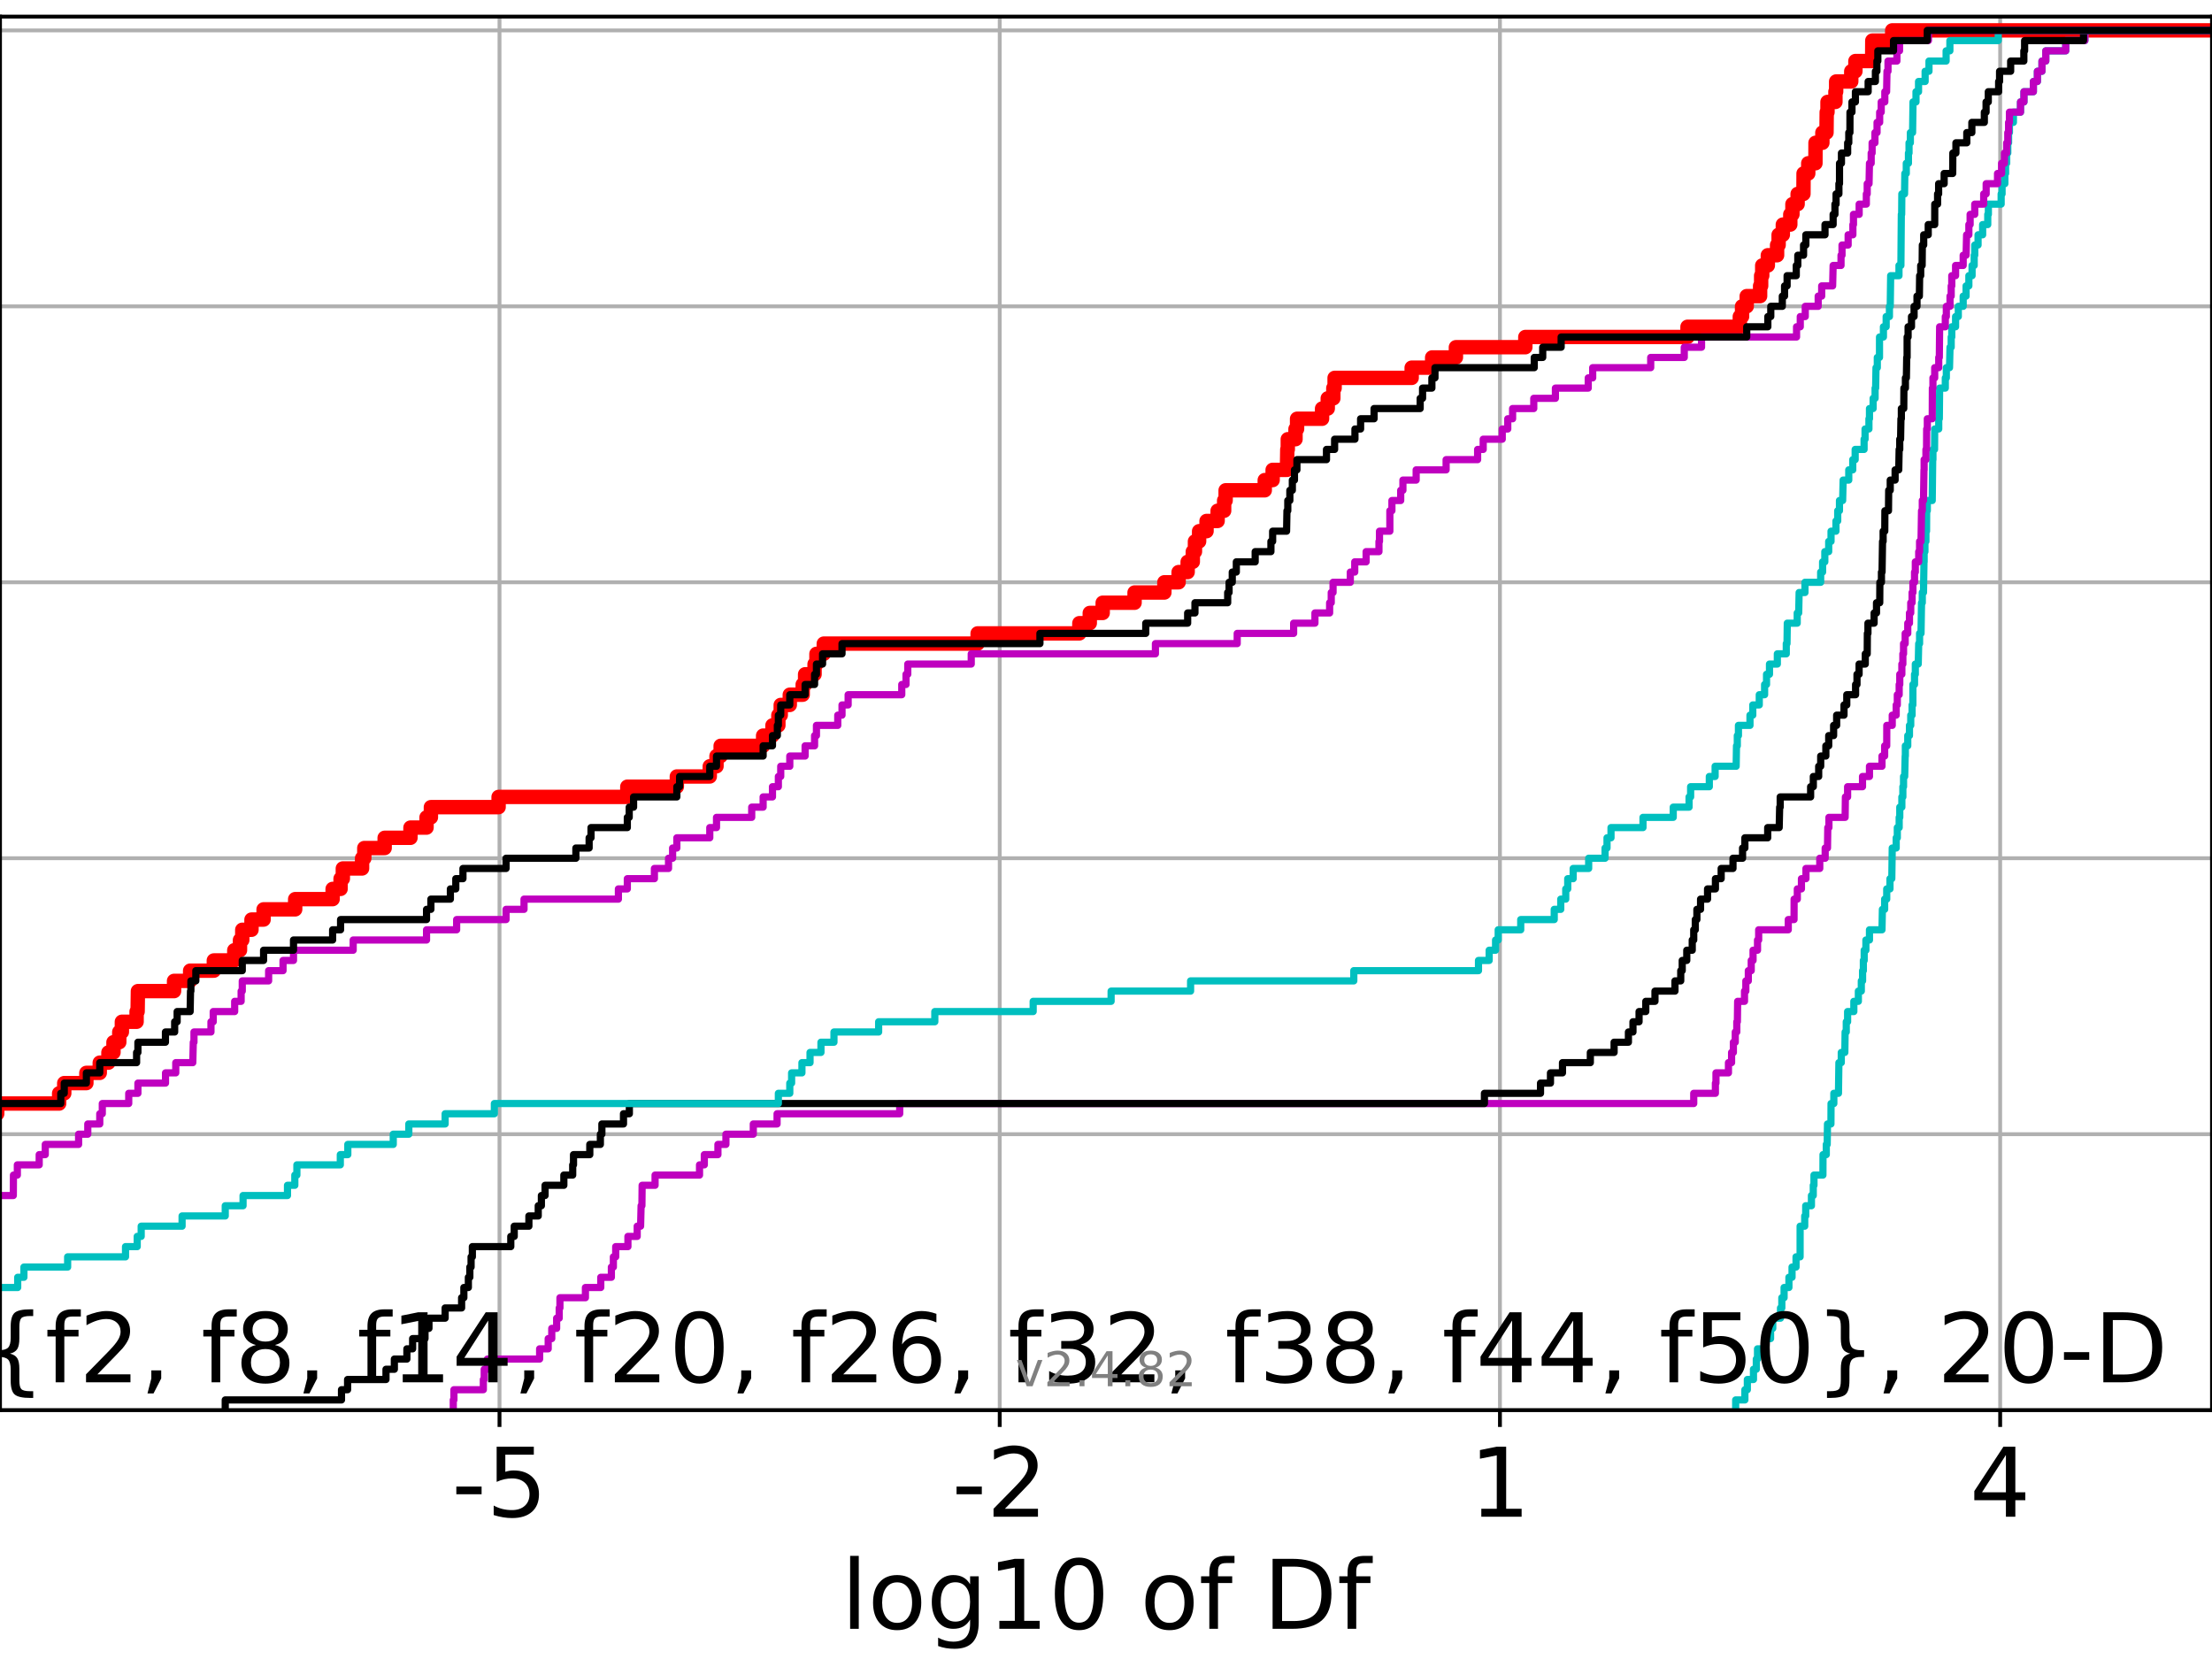 <?xml version="1.0" encoding="utf-8" standalone="no"?>
<!DOCTYPE svg PUBLIC "-//W3C//DTD SVG 1.1//EN"
  "http://www.w3.org/Graphics/SVG/1.1/DTD/svg11.dtd">
<!-- Created with matplotlib (https://matplotlib.org/) -->
<svg height="345.6pt" version="1.1" viewBox="0 0 460.8 345.6" width="460.8pt" xmlns="http://www.w3.org/2000/svg" xmlns:xlink="http://www.w3.org/1999/xlink">
 <defs>
  <style type="text/css">*{stroke-linecap:butt;stroke-linejoin:round;}</style>
 </defs>
 <g id="figure_1">
  <g id="patch_1">
   <path d="M 0 345.6 
L 460.8 345.6 
L 460.8 0 
L 0 0 
z
" style="fill:#ffffff;"/>
  </g>
  <g id="axes_1">
   <g id="patch_2">
    <path d="M 0 293.76 
L 460.8 293.76 
L 460.8 3.456 
L 0 3.456 
z
" style="fill:#ffffff;"/>
   </g>
   <g id="matplotlib.axis_1">
    <g id="xtick_1">
     <g id="line2d_1">
      <path clip-path="url(#pa3c53f4801)" d="M 104.055 293.76 
L 104.055 3.456 
" style="fill:none;stroke:#b0b0b0;stroke-linecap:square;stroke-width:0.8;"/>
     </g>
     <g id="line2d_2">
      <defs>
       <path d="M 0 0 
L 0 3.5 
" id="m47a8c68a08" style="stroke:#000000;stroke-width:0.8;"/>
      </defs>
      <g>
       <use style="stroke:#000000;stroke-width:0.8;" x="104.055" xlink:href="#m47a8c68a08" y="293.76"/>
      </g>
     </g>
     <g id="text_1">
      <!-- -5 -->
      <g transform="translate(94.085 315.957)scale(0.2 -0.2)">
       <defs>
        <path d="M 4.891 31.391 
L 31.203 31.391 
L 31.203 23.391 
L 4.891 23.391 
z
" id="DejaVuSans-45"/>
        <path d="M 10.797 72.906 
L 49.516 72.906 
L 49.516 64.594 
L 19.828 64.594 
L 19.828 46.734 
Q 21.969 47.469 24.109 47.828 
Q 26.266 48.188 28.422 48.188 
Q 40.625 48.188 47.75 41.5 
Q 54.891 34.812 54.891 23.391 
Q 54.891 11.625 47.562 5.094 
Q 40.234 -1.422 26.906 -1.422 
Q 22.312 -1.422 17.547 -0.641 
Q 12.797 0.141 7.719 1.703 
L 7.719 11.625 
Q 12.109 9.234 16.797 8.062 
Q 21.484 6.891 26.703 6.891 
Q 35.156 6.891 40.078 11.328 
Q 45.016 15.766 45.016 23.391 
Q 45.016 31 40.078 35.438 
Q 35.156 39.891 26.703 39.891 
Q 22.75 39.891 18.812 39.016 
Q 14.891 38.141 10.797 36.281 
z
" id="DejaVuSans-53"/>
       </defs>
       <use xlink:href="#DejaVuSans-45"/>
       <use x="36.084" xlink:href="#DejaVuSans-53"/>
      </g>
     </g>
    </g>
    <g id="xtick_2">
     <g id="line2d_3">
      <path clip-path="url(#pa3c53f4801)" d="M 208.261 293.76 
L 208.261 3.456 
" style="fill:none;stroke:#b0b0b0;stroke-linecap:square;stroke-width:0.8;"/>
     </g>
     <g id="line2d_4">
      <g>
       <use style="stroke:#000000;stroke-width:0.8;" x="208.261" xlink:href="#m47a8c68a08" y="293.76"/>
      </g>
     </g>
     <g id="text_2">
      <!-- -2 -->
      <g transform="translate(198.29 315.957)scale(0.2 -0.2)">
       <defs>
        <path d="M 19.188 8.297 
L 53.609 8.297 
L 53.609 0 
L 7.328 0 
L 7.328 8.297 
Q 12.938 14.109 22.625 23.891 
Q 32.328 33.688 34.812 36.531 
Q 39.547 41.844 41.422 45.531 
Q 43.312 49.219 43.312 52.781 
Q 43.312 58.594 39.234 62.25 
Q 35.156 65.922 28.609 65.922 
Q 23.969 65.922 18.812 64.312 
Q 13.672 62.703 7.812 59.422 
L 7.812 69.391 
Q 13.766 71.781 18.938 73 
Q 24.125 74.219 28.422 74.219 
Q 39.75 74.219 46.484 68.547 
Q 53.219 62.891 53.219 53.422 
Q 53.219 48.922 51.531 44.891 
Q 49.859 40.875 45.406 35.406 
Q 44.188 33.984 37.641 27.219 
Q 31.109 20.453 19.188 8.297 
z
" id="DejaVuSans-50"/>
       </defs>
       <use xlink:href="#DejaVuSans-45"/>
       <use x="36.084" xlink:href="#DejaVuSans-50"/>
      </g>
     </g>
    </g>
    <g id="xtick_3">
     <g id="line2d_5">
      <path clip-path="url(#pa3c53f4801)" d="M 312.466 293.76 
L 312.466 3.456 
" style="fill:none;stroke:#b0b0b0;stroke-linecap:square;stroke-width:0.8;"/>
     </g>
     <g id="line2d_6">
      <g>
       <use style="stroke:#000000;stroke-width:0.8;" x="312.466" xlink:href="#m47a8c68a08" y="293.76"/>
      </g>
     </g>
     <g id="text_3">
      <!-- 1 -->
      <g transform="translate(306.103 315.957)scale(0.2 -0.2)">
       <defs>
        <path d="M 12.406 8.297 
L 28.516 8.297 
L 28.516 63.922 
L 10.984 60.406 
L 10.984 69.391 
L 28.422 72.906 
L 38.281 72.906 
L 38.281 8.297 
L 54.391 8.297 
L 54.391 0 
L 12.406 0 
z
" id="DejaVuSans-49"/>
       </defs>
       <use xlink:href="#DejaVuSans-49"/>
      </g>
     </g>
    </g>
    <g id="xtick_4">
     <g id="line2d_7">
      <path clip-path="url(#pa3c53f4801)" d="M 416.671 293.76 
L 416.671 3.456 
" style="fill:none;stroke:#b0b0b0;stroke-linecap:square;stroke-width:0.8;"/>
     </g>
     <g id="line2d_8">
      <g>
       <use style="stroke:#000000;stroke-width:0.8;" x="416.671" xlink:href="#m47a8c68a08" y="293.76"/>
      </g>
     </g>
     <g id="text_4">
      <!-- 4 -->
      <g transform="translate(410.309 315.957)scale(0.2 -0.2)">
       <defs>
        <path d="M 37.797 64.312 
L 12.891 25.391 
L 37.797 25.391 
z
M 35.203 72.906 
L 47.609 72.906 
L 47.609 25.391 
L 58.016 25.391 
L 58.016 17.188 
L 47.609 17.188 
L 47.609 0 
L 37.797 0 
L 37.797 17.188 
L 4.891 17.188 
L 4.891 26.703 
z
" id="DejaVuSans-52"/>
       </defs>
       <use xlink:href="#DejaVuSans-52"/>
      </g>
     </g>
    </g>
    <g id="text_5">
     <!-- log10 of Df -->
     <g transform="translate(175.214 339.313)scale(0.2 -0.2)">
      <defs>
       <path d="M 9.422 75.984 
L 18.406 75.984 
L 18.406 0 
L 9.422 0 
z
" id="DejaVuSans-108"/>
       <path d="M 30.609 48.391 
Q 23.391 48.391 19.188 42.75 
Q 14.984 37.109 14.984 27.297 
Q 14.984 17.484 19.156 11.844 
Q 23.344 6.203 30.609 6.203 
Q 37.797 6.203 41.984 11.859 
Q 46.188 17.531 46.188 27.297 
Q 46.188 37.016 41.984 42.703 
Q 37.797 48.391 30.609 48.391 
z
M 30.609 56 
Q 42.328 56 49.016 48.375 
Q 55.719 40.766 55.719 27.297 
Q 55.719 13.875 49.016 6.219 
Q 42.328 -1.422 30.609 -1.422 
Q 18.844 -1.422 12.172 6.219 
Q 5.516 13.875 5.516 27.297 
Q 5.516 40.766 12.172 48.375 
Q 18.844 56 30.609 56 
z
" id="DejaVuSans-111"/>
       <path d="M 45.406 27.984 
Q 45.406 37.75 41.375 43.109 
Q 37.359 48.484 30.078 48.484 
Q 22.859 48.484 18.828 43.109 
Q 14.797 37.75 14.797 27.984 
Q 14.797 18.266 18.828 12.891 
Q 22.859 7.516 30.078 7.516 
Q 37.359 7.516 41.375 12.891 
Q 45.406 18.266 45.406 27.984 
z
M 54.391 6.781 
Q 54.391 -7.172 48.188 -13.984 
Q 42 -20.797 29.203 -20.797 
Q 24.469 -20.797 20.266 -20.094 
Q 16.062 -19.391 12.109 -17.922 
L 12.109 -9.188 
Q 16.062 -11.328 19.922 -12.344 
Q 23.781 -13.375 27.781 -13.375 
Q 36.625 -13.375 41.016 -8.766 
Q 45.406 -4.156 45.406 5.172 
L 45.406 9.625 
Q 42.625 4.781 38.281 2.391 
Q 33.938 0 27.875 0 
Q 17.828 0 11.672 7.656 
Q 5.516 15.328 5.516 27.984 
Q 5.516 40.672 11.672 48.328 
Q 17.828 56 27.875 56 
Q 33.938 56 38.281 53.609 
Q 42.625 51.219 45.406 46.391 
L 45.406 54.688 
L 54.391 54.688 
z
" id="DejaVuSans-103"/>
       <path d="M 31.781 66.406 
Q 24.172 66.406 20.328 58.906 
Q 16.5 51.422 16.5 36.375 
Q 16.5 21.391 20.328 13.891 
Q 24.172 6.391 31.781 6.391 
Q 39.453 6.391 43.281 13.891 
Q 47.125 21.391 47.125 36.375 
Q 47.125 51.422 43.281 58.906 
Q 39.453 66.406 31.781 66.406 
z
M 31.781 74.219 
Q 44.047 74.219 50.516 64.516 
Q 56.984 54.828 56.984 36.375 
Q 56.984 17.969 50.516 8.266 
Q 44.047 -1.422 31.781 -1.422 
Q 19.531 -1.422 13.062 8.266 
Q 6.594 17.969 6.594 36.375 
Q 6.594 54.828 13.062 64.516 
Q 19.531 74.219 31.781 74.219 
z
" id="DejaVuSans-48"/>
       <path id="DejaVuSans-32"/>
       <path d="M 37.109 75.984 
L 37.109 68.5 
L 28.516 68.5 
Q 23.688 68.5 21.797 66.547 
Q 19.922 64.594 19.922 59.516 
L 19.922 54.688 
L 34.719 54.688 
L 34.719 47.703 
L 19.922 47.703 
L 19.922 0 
L 10.891 0 
L 10.891 47.703 
L 2.297 47.703 
L 2.297 54.688 
L 10.891 54.688 
L 10.891 58.5 
Q 10.891 67.625 15.141 71.797 
Q 19.391 75.984 28.609 75.984 
z
" id="DejaVuSans-102"/>
       <path d="M 19.672 64.797 
L 19.672 8.109 
L 31.594 8.109 
Q 46.688 8.109 53.688 14.938 
Q 60.688 21.781 60.688 36.531 
Q 60.688 51.172 53.688 57.984 
Q 46.688 64.797 31.594 64.797 
z
M 9.812 72.906 
L 30.078 72.906 
Q 51.266 72.906 61.172 64.094 
Q 71.094 55.281 71.094 36.531 
Q 71.094 17.672 61.125 8.828 
Q 51.172 0 30.078 0 
L 9.812 0 
z
" id="DejaVuSans-68"/>
      </defs>
      <use xlink:href="#DejaVuSans-108"/>
      <use x="27.783" xlink:href="#DejaVuSans-111"/>
      <use x="88.965" xlink:href="#DejaVuSans-103"/>
      <use x="152.441" xlink:href="#DejaVuSans-49"/>
      <use x="216.064" xlink:href="#DejaVuSans-48"/>
      <use x="279.688" xlink:href="#DejaVuSans-32"/>
      <use x="311.475" xlink:href="#DejaVuSans-111"/>
      <use x="372.656" xlink:href="#DejaVuSans-102"/>
      <use x="407.861" xlink:href="#DejaVuSans-32"/>
      <use x="439.648" xlink:href="#DejaVuSans-68"/>
      <use x="516.65" xlink:href="#DejaVuSans-102"/>
     </g>
    </g>
   </g>
   <g id="matplotlib.axis_2">
    <g id="ytick_1">
     <g id="line2d_9">
      <path clip-path="url(#pa3c53f4801)" d="M 0 293.76 
L 460.8 293.76 
" style="fill:none;stroke:#b0b0b0;stroke-linecap:square;stroke-width:0.8;"/>
     </g>
     <g id="line2d_10">
      <defs>
       <path d="M 0 0 
L -3.5 0 
" id="m9873ef6ccb" style="stroke:#000000;stroke-width:0.8;"/>
      </defs>
      <g>
       <use style="stroke:#000000;stroke-width:0.8;" x="0" xlink:href="#m9873ef6ccb" y="293.76"/>
      </g>
     </g>
    </g>
    <g id="ytick_2">
     <g id="line2d_11">
      <path clip-path="url(#pa3c53f4801)" d="M 0 236.274 
L 460.8 236.274 
" style="fill:none;stroke:#b0b0b0;stroke-linecap:square;stroke-width:0.8;"/>
     </g>
     <g id="line2d_12">
      <g>
       <use style="stroke:#000000;stroke-width:0.8;" x="0" xlink:href="#m9873ef6ccb" y="236.274"/>
      </g>
     </g>
    </g>
    <g id="ytick_3">
     <g id="line2d_13">
      <path clip-path="url(#pa3c53f4801)" d="M 0 178.788 
L 460.8 178.788 
" style="fill:none;stroke:#b0b0b0;stroke-linecap:square;stroke-width:0.8;"/>
     </g>
     <g id="line2d_14">
      <g>
       <use style="stroke:#000000;stroke-width:0.8;" x="0" xlink:href="#m9873ef6ccb" y="178.788"/>
      </g>
     </g>
    </g>
    <g id="ytick_4">
     <g id="line2d_15">
      <path clip-path="url(#pa3c53f4801)" d="M 0 121.302 
L 460.8 121.302 
" style="fill:none;stroke:#b0b0b0;stroke-linecap:square;stroke-width:0.8;"/>
     </g>
     <g id="line2d_16">
      <g>
       <use style="stroke:#000000;stroke-width:0.8;" x="0" xlink:href="#m9873ef6ccb" y="121.302"/>
      </g>
     </g>
    </g>
    <g id="ytick_5">
     <g id="line2d_17">
      <path clip-path="url(#pa3c53f4801)" d="M 0 63.816 
L 460.8 63.816 
" style="fill:none;stroke:#b0b0b0;stroke-linecap:square;stroke-width:0.8;"/>
     </g>
     <g id="line2d_18">
      <g>
       <use style="stroke:#000000;stroke-width:0.8;" x="0" xlink:href="#m9873ef6ccb" y="63.816"/>
      </g>
     </g>
    </g>
    <g id="ytick_6">
     <g id="line2d_19">
      <path clip-path="url(#pa3c53f4801)" d="M 0 6.33 
L 460.8 6.33 
" style="fill:none;stroke:#b0b0b0;stroke-linecap:square;stroke-width:0.8;"/>
     </g>
     <g id="line2d_20">
      <g>
       <use style="stroke:#000000;stroke-width:0.8;" x="0" xlink:href="#m9873ef6ccb" y="6.33"/>
      </g>
     </g>
    </g>
   </g>
   <g id="line2d_21">
    <path clip-path="url(#pa3c53f4801)" d="M -1 232.016 
L -0.582 232.016 
L -0.582 229.887 
L 12.32 229.887 
L 12.32 227.758 
L 13.383 227.758 
L 13.383 225.629 
L 17.994 225.629 
L 17.994 223.499 
L 20.782 223.499 
L 20.782 221.37 
L 22.588 221.37 
L 22.588 219.241 
L 23.64 219.241 
L 23.64 217.112 
L 24.846 217.112 
L 24.846 214.983 
L 25.389 214.983 
L 25.389 212.854 
L 28.456 212.854 
L 28.456 210.725 
L 28.668 210.725 
L 28.73 206.467 
L 36.259 206.467 
L 36.259 204.337 
L 39.61 204.337 
L 39.61 202.208 
L 44.546 202.208 
L 44.546 200.079 
L 48.808 200.079 
L 48.808 197.95 
L 49.995 197.95 
L 49.995 195.821 
L 50.469 195.821 
L 50.469 193.692 
L 52.391 193.692 
L 52.391 191.563 
L 54.911 191.563 
L 54.911 189.434 
L 61.492 189.434 
L 61.492 187.305 
L 69.293 187.305 
L 69.293 185.175 
L 70.948 185.175 
L 70.948 183.046 
L 71.418 183.046 
L 71.418 180.917 
L 75.427 180.917 
L 75.427 178.788 
L 75.892 178.788 
L 75.892 176.659 
L 80.13 176.659 
L 80.13 174.53 
L 85.509 174.53 
L 85.509 172.401 
L 88.855 172.401 
L 88.855 170.272 
L 89.764 170.272 
L 89.764 168.143 
L 103.869 168.143 
L 103.869 166.013 
L 130.683 166.013 
L 130.683 163.884 
L 140.998 163.884 
L 140.998 161.755 
L 147.859 161.755 
L 147.859 159.626 
L 149.26 159.626 
L 149.26 157.497 
L 150.125 157.497 
L 150.125 155.368 
L 158.974 155.368 
L 158.974 153.239 
L 160.919 153.239 
L 160.919 151.11 
L 162.148 151.11 
L 162.148 148.981 
L 162.641 148.981 
L 162.641 146.851 
L 164.528 146.851 
L 164.528 144.722 
L 167.217 144.722 
L 167.217 142.593 
L 167.72 142.593 
L 167.72 140.464 
L 169.691 140.464 
L 169.691 138.335 
L 170.083 138.335 
L 170.083 136.206 
L 171.607 136.206 
L 171.607 134.077 
L 203.656 134.077 
L 203.656 131.948 
L 224.852 131.948 
L 224.852 129.819 
L 227.02 129.819 
L 227.02 127.69 
L 229.712 127.69 
L 229.712 125.56 
L 236.351 125.56 
L 236.351 123.431 
L 242.559 123.431 
L 242.559 121.302 
L 245.527 121.302 
L 245.527 119.173 
L 247.41 119.173 
L 247.41 117.044 
L 248.482 117.044 
L 248.482 114.915 
L 248.931 114.915 
L 248.931 112.786 
L 249.797 112.786 
L 249.797 110.657 
L 251.344 110.657 
L 251.344 108.528 
L 253.653 108.528 
L 253.653 106.398 
L 255.011 106.398 
L 255.011 104.269 
L 255.321 104.269 
L 255.321 102.14 
L 263.472 102.14 
L 263.472 100.011 
L 265.114 100.011 
L 265.114 97.882 
L 268.096 97.882 
L 268.167 93.624 
L 268.27 93.624 
L 268.27 91.495 
L 269.878 91.495 
L 269.878 89.366 
L 270.204 89.366 
L 270.204 87.236 
L 275.412 87.236 
L 275.412 85.107 
L 276.596 85.107 
L 276.596 82.978 
L 277.757 82.978 
L 277.757 80.849 
L 278.024 80.849 
L 278.024 78.72 
L 294.077 78.72 
L 294.077 76.591 
L 298.347 76.591 
L 298.347 74.462 
L 303.291 74.462 
L 303.291 72.333 
L 317.754 72.333 
L 317.754 70.204 
L 351.541 70.204 
L 351.541 68.074 
L 362.434 68.074 
L 362.434 65.945 
L 362.904 65.945 
L 362.904 63.816 
L 363.874 63.816 
L 363.874 61.687 
L 366.663 61.687 
L 366.663 59.558 
L 366.878 59.558 
L 366.878 57.429 
L 367.105 57.429 
L 367.105 55.3 
L 368.273 55.3 
L 368.273 53.171 
L 370.2 53.171 
L 370.2 51.042 
L 370.52 51.042 
L 370.52 48.912 
L 371.396 48.912 
L 371.396 46.783 
L 372.95 46.783 
L 372.95 44.654 
L 373.397 44.654 
L 373.397 42.525 
L 374.478 42.525 
L 374.478 40.396 
L 375.691 40.396 
L 375.715 36.138 
L 376.69 36.138 
L 376.69 34.009 
L 378.189 34.009 
L 378.205 29.75 
L 379.635 29.75 
L 379.635 27.621 
L 380.494 27.621 
L 380.538 23.363 
L 380.702 23.363 
L 380.702 21.234 
L 382.354 21.234 
L 382.354 19.105 
L 382.503 19.105 
L 382.503 16.976 
L 385.649 16.976 
L 385.649 14.847 
L 386.517 14.847 
L 386.517 12.718 
L 390.005 12.718 
L 390.034 8.459 
L 394.18 8.459 
L 394.18 6.33 
L 394.18 6.33 
L 460.8 6.33 
L 460.8 6.33 
" style="fill:none;stroke:#ff0000;stroke-linecap:square;stroke-width:3;"/>
   </g>
   <g id="line2d_22">
    <path clip-path="url(#pa3c53f4801)" d="M 361.573 293.76 
L 361.573 291.631 
L 363.492 291.631 
L 363.492 289.502 
L 364.004 289.502 
L 364.004 287.373 
L 365.28 287.373 
L 365.28 285.244 
L 365.871 285.244 
L 365.871 283.114 
L 366.123 283.114 
L 366.123 280.985 
L 367.843 280.985 
L 367.843 278.856 
L 368.842 278.856 
L 368.842 276.727 
L 369.298 276.727 
L 369.298 274.598 
L 370.911 274.598 
L 370.911 272.469 
L 371.187 272.469 
L 371.187 270.34 
L 371.66 270.34 
L 371.66 268.211 
L 372.664 268.211 
L 372.664 266.082 
L 373.315 266.082 
L 373.315 263.952 
L 374.148 263.952 
L 374.148 261.823 
L 374.993 261.823 
L 374.998 255.436 
L 375.957 255.436 
L 375.957 253.307 
L 376.162 253.307 
L 376.162 251.178 
L 377.355 251.178 
L 377.355 249.049 
L 377.735 249.049 
L 377.735 246.92 
L 377.884 246.92 
L 377.884 244.79 
L 379.749 244.79 
L 379.767 240.532 
L 380.448 240.532 
L 380.448 238.403 
L 380.638 238.403 
L 380.699 234.145 
L 381.418 234.145 
L 381.441 229.887 
L 382.022 229.887 
L 382.022 227.758 
L 382.985 227.758 
L 383.077 221.37 
L 383.572 221.37 
L 383.572 219.241 
L 384.312 219.241 
L 384.372 214.983 
L 384.611 214.983 
L 384.611 212.854 
L 384.89 212.854 
L 384.89 210.725 
L 386.189 210.725 
L 386.189 208.596 
L 387.132 208.596 
L 387.132 206.467 
L 387.745 206.467 
L 387.745 204.337 
L 388.01 204.337 
L 388.01 202.208 
L 388.171 202.208 
L 388.171 200.079 
L 388.345 200.079 
L 388.345 197.95 
L 388.701 197.95 
L 388.701 195.821 
L 389.445 195.821 
L 389.445 193.692 
L 392.053 193.692 
L 392.137 189.434 
L 392.606 189.434 
L 392.606 187.305 
L 393.038 187.305 
L 393.038 185.175 
L 393.716 185.175 
L 393.716 183.046 
L 394.096 183.046 
L 394.188 176.659 
L 395.01 176.659 
L 395.01 174.53 
L 395.244 174.53 
L 395.244 172.401 
L 395.633 172.401 
L 395.633 170.272 
L 395.758 170.272 
L 395.758 168.143 
L 396.191 168.143 
L 396.191 166.013 
L 396.399 166.013 
L 396.399 163.884 
L 396.543 163.884 
L 396.543 161.755 
L 396.782 161.755 
L 396.883 157.497 
L 396.919 157.497 
L 396.919 155.368 
L 397.422 155.368 
L 397.422 153.239 
L 397.776 153.239 
L 397.776 151.11 
L 398.042 151.11 
L 398.042 148.981 
L 398.323 148.981 
L 398.323 146.851 
L 398.482 146.851 
L 398.496 142.593 
L 398.831 142.593 
L 398.831 140.464 
L 398.997 140.464 
L 398.997 138.335 
L 399.604 138.335 
L 399.701 134.077 
L 399.882 134.077 
L 399.882 131.948 
L 400.184 131.948 
L 400.291 125.56 
L 400.448 125.56 
L 400.448 123.431 
L 400.7 123.431 
L 400.801 117.044 
L 400.831 117.044 
L 400.831 114.915 
L 400.999 114.915 
L 400.999 112.786 
L 401.207 112.786 
L 401.207 110.657 
L 401.335 110.657 
L 401.36 106.398 
L 401.496 106.398 
L 401.496 104.269 
L 402.519 104.269 
L 402.617 95.753 
L 402.666 95.753 
L 402.666 93.624 
L 403.002 93.624 
L 403.034 89.366 
L 403.873 89.366 
L 403.873 87.236 
L 403.996 87.236 
L 404.061 80.849 
L 405.243 80.849 
L 405.243 78.72 
L 405.457 78.72 
L 405.457 76.591 
L 406.12 76.591 
L 406.224 72.333 
L 406.469 72.333 
L 406.469 70.204 
L 406.59 70.204 
L 406.59 68.074 
L 407.383 68.074 
L 407.383 65.945 
L 407.953 65.945 
L 407.953 63.816 
L 408.966 63.816 
L 408.966 61.687 
L 409.571 61.687 
L 409.571 59.558 
L 410.15 59.558 
L 410.15 57.429 
L 410.82 57.429 
L 410.82 55.3 
L 411.26 55.3 
L 411.26 53.171 
L 411.375 53.171 
L 411.375 51.042 
L 412.067 51.042 
L 412.067 48.912 
L 413.021 48.912 
L 413.021 46.783 
L 414.085 46.783 
L 414.085 44.654 
L 414.216 44.654 
L 414.216 42.525 
L 416.877 42.525 
L 416.877 40.396 
L 417.069 40.396 
L 417.069 38.267 
L 417.647 38.267 
L 417.647 36.138 
L 417.802 36.138 
L 417.802 34.009 
L 418.03 34.009 
L 418.03 31.88 
L 418.258 31.88 
L 418.258 29.75 
L 418.426 29.75 
L 418.426 27.621 
L 418.6 27.621 
L 418.6 25.492 
L 419.427 25.492 
L 419.427 23.363 
L 420.909 23.363 
L 420.909 21.234 
L 421.624 21.234 
L 421.624 19.105 
L 423.588 19.105 
L 423.588 16.976 
L 424.428 16.976 
L 424.428 14.847 
L 425.379 14.847 
L 425.379 12.718 
L 426.178 12.718 
L 426.178 10.589 
L 430.331 10.589 
L 430.331 8.459 
L 434.318 8.459 
L 434.318 6.33 
L 434.318 6.33 
L 460.8 6.33 
L 460.8 6.33 
" style="fill:none;stroke:#00bfbf;stroke-linecap:square;stroke-width:1.5;"/>
   </g>
   <g id="line2d_23">
    <path clip-path="url(#pa3c53f4801)" d="M 94.425 293.76 
L 94.425 291.631 
L 94.561 291.631 
L 94.561 289.502 
L 100.689 289.502 
L 100.689 287.373 
L 100.872 287.373 
L 100.872 285.244 
L 101.534 285.244 
L 101.534 283.114 
L 112.413 283.114 
L 112.413 280.985 
L 114.2 280.985 
L 114.2 278.856 
L 114.943 278.856 
L 114.943 276.727 
L 115.958 276.727 
L 115.958 274.598 
L 116.494 274.598 
L 116.494 272.469 
L 116.646 272.469 
L 116.646 270.34 
L 121.954 270.34 
L 121.954 268.211 
L 125.151 268.211 
L 125.151 266.082 
L 127.36 266.082 
L 127.36 263.952 
L 127.777 263.952 
L 127.777 261.823 
L 128.264 261.823 
L 128.264 259.694 
L 130.808 259.694 
L 130.808 257.565 
L 132.739 257.565 
L 132.739 255.436 
L 133.449 255.436 
L 133.552 251.178 
L 133.722 251.178 
L 133.767 246.92 
L 136.464 246.92 
L 136.464 244.79 
L 145.724 244.79 
L 145.724 242.661 
L 146.722 242.661 
L 146.722 240.532 
L 149.556 240.532 
L 149.556 238.403 
L 151.223 238.403 
L 151.223 236.274 
L 156.925 236.274 
L 156.925 234.145 
L 161.879 234.145 
L 161.879 232.016 
L 187.426 232.016 
L 187.426 229.887 
L 352.835 229.887 
L 352.835 227.758 
L 357.348 227.758 
L 357.348 225.629 
L 357.469 225.629 
L 357.469 223.499 
L 360.069 223.499 
L 360.069 221.37 
L 360.721 221.37 
L 360.721 219.241 
L 361.094 219.241 
L 361.094 217.112 
L 361.486 217.112 
L 361.486 214.983 
L 361.805 214.983 
L 361.805 212.854 
L 361.926 212.854 
L 361.986 208.596 
L 363.412 208.596 
L 363.412 206.467 
L 363.69 206.467 
L 363.69 204.337 
L 364.208 204.337 
L 364.208 202.208 
L 364.812 202.208 
L 364.812 200.079 
L 365.194 200.079 
L 365.194 197.95 
L 366.123 197.95 
L 366.123 195.821 
L 366.363 195.821 
L 366.363 193.692 
L 372.528 193.692 
L 372.528 191.563 
L 373.732 191.563 
L 373.747 187.305 
L 374.414 187.305 
L 374.414 185.175 
L 375.272 185.175 
L 375.272 183.046 
L 376.215 183.046 
L 376.215 180.917 
L 379.091 180.917 
L 379.091 178.788 
L 380.217 178.788 
L 380.217 176.659 
L 380.699 176.659 
L 380.761 172.401 
L 381 172.401 
L 381 170.272 
L 384.372 170.272 
L 384.431 166.013 
L 384.89 166.013 
L 384.89 163.884 
L 387.994 163.884 
L 387.994 161.755 
L 389.445 161.755 
L 389.445 159.626 
L 392.053 159.626 
L 392.053 157.497 
L 392.606 157.497 
L 392.606 155.368 
L 393.038 155.368 
L 393.054 151.11 
L 394.188 151.11 
L 394.188 148.981 
L 395.01 148.981 
L 395.01 146.851 
L 395.244 146.851 
L 395.244 144.722 
L 395.633 144.722 
L 395.633 142.593 
L 395.758 142.593 
L 395.758 140.464 
L 396.191 140.464 
L 396.191 138.335 
L 396.399 138.335 
L 396.399 136.206 
L 396.543 136.206 
L 396.543 134.077 
L 396.883 134.077 
L 396.883 131.948 
L 397.422 131.948 
L 397.422 129.819 
L 397.776 129.819 
L 397.776 127.69 
L 398.042 127.69 
L 398.042 125.56 
L 398.323 125.56 
L 398.323 123.431 
L 398.496 123.431 
L 398.496 121.302 
L 398.831 121.302 
L 398.831 119.173 
L 398.997 119.173 
L 398.997 117.044 
L 399.701 117.044 
L 399.701 114.915 
L 399.882 114.915 
L 399.882 112.786 
L 400.184 112.786 
L 400.291 106.398 
L 400.448 106.398 
L 400.448 104.269 
L 400.7 104.269 
L 400.801 97.882 
L 400.831 97.882 
L 400.831 95.753 
L 401.207 95.753 
L 401.207 93.624 
L 401.335 93.624 
L 401.36 89.366 
L 401.496 89.366 
L 401.496 87.236 
L 402.519 87.236 
L 402.548 80.849 
L 402.666 80.849 
L 402.666 78.72 
L 403.034 78.72 
L 403.034 76.591 
L 403.873 76.591 
L 403.873 74.462 
L 403.996 74.462 
L 404.061 68.074 
L 405.243 68.074 
L 405.243 65.945 
L 405.457 65.945 
L 405.457 63.816 
L 406.224 63.816 
L 406.224 61.687 
L 406.469 61.687 
L 406.469 59.558 
L 406.59 59.558 
L 406.59 57.429 
L 407.383 57.429 
L 407.383 55.3 
L 408.966 55.3 
L 408.966 53.171 
L 409.571 53.171 
L 409.679 48.912 
L 410.15 48.912 
L 410.15 46.783 
L 410.414 46.783 
L 410.414 44.654 
L 411.375 44.654 
L 411.375 42.525 
L 413.239 42.525 
L 413.239 40.396 
L 413.755 40.396 
L 413.755 38.267 
L 416.122 38.267 
L 416.122 36.138 
L 416.969 36.138 
L 416.969 34.009 
L 417.564 34.009 
L 417.564 31.88 
L 418.03 31.88 
L 418.03 29.75 
L 418.258 29.75 
L 418.258 27.621 
L 418.426 27.621 
L 418.426 25.492 
L 418.6 25.492 
L 418.6 23.363 
L 420.909 23.363 
L 420.909 21.234 
L 421.624 21.234 
L 421.624 19.105 
L 423.588 19.105 
L 423.588 16.976 
L 424.428 16.976 
L 424.428 14.847 
L 425.379 14.847 
L 425.379 12.718 
L 426.178 12.718 
L 426.178 10.589 
L 430.331 10.589 
L 430.331 8.459 
L 434.318 8.459 
L 434.318 6.33 
L 434.318 6.33 
L 460.8 6.33 
L 460.8 6.33 
" style="fill:none;stroke:#bf00bf;stroke-linecap:square;stroke-width:1.5;"/>
   </g>
   <g id="line2d_24">
    <path clip-path="url(#pa3c53f4801)" d="M 46.923 293.76 
L 46.923 291.631 
L 71.14 291.631 
L 71.14 289.502 
L 72.41 289.502 
L 72.41 287.373 
L 80.41 287.373 
L 80.41 285.244 
L 82.152 285.244 
L 82.152 283.114 
L 84.761 283.114 
L 84.761 280.985 
L 85.96 280.985 
L 85.96 278.856 
L 88.535 278.856 
L 88.535 276.727 
L 89.36 276.727 
L 89.36 274.598 
L 92.73 274.598 
L 92.73 272.469 
L 96.162 272.469 
L 96.162 270.34 
L 96.631 270.34 
L 96.631 268.211 
L 97.569 268.211 
L 97.569 266.082 
L 97.877 266.082 
L 97.877 263.952 
L 98.135 263.952 
L 98.135 261.823 
L 98.401 261.823 
L 98.401 259.694 
L 106.407 259.694 
L 106.407 257.565 
L 107.123 257.565 
L 107.123 255.436 
L 110.178 255.436 
L 110.178 253.307 
L 112.124 253.307 
L 112.124 251.178 
L 112.781 251.178 
L 112.781 249.049 
L 113.548 249.049 
L 113.548 246.92 
L 117.46 246.92 
L 117.46 244.79 
L 119.304 244.79 
L 119.304 242.661 
L 119.471 242.661 
L 119.471 240.532 
L 122.866 240.532 
L 122.866 238.403 
L 125.068 238.403 
L 125.068 236.274 
L 125.382 236.274 
L 125.382 234.145 
L 129.884 234.145 
L 129.884 232.016 
L 131.107 232.016 
L 131.107 229.887 
L 309.233 229.887 
L 309.233 227.758 
L 320.918 227.758 
L 320.918 225.629 
L 322.991 225.629 
L 322.991 223.499 
L 325.494 223.499 
L 325.494 221.37 
L 331.296 221.37 
L 331.296 219.241 
L 336.248 219.241 
L 336.248 217.112 
L 339.23 217.112 
L 339.23 214.983 
L 340.176 214.983 
L 340.176 212.854 
L 341.447 212.854 
L 341.447 210.725 
L 342.848 210.725 
L 342.848 208.596 
L 344.761 208.596 
L 344.761 206.467 
L 348.928 206.467 
L 348.928 204.337 
L 350.129 204.337 
L 350.129 202.208 
L 350.438 202.208 
L 350.438 200.079 
L 351.385 200.079 
L 351.385 197.95 
L 352.524 197.95 
L 352.524 195.821 
L 352.835 195.821 
L 352.835 193.692 
L 353.161 193.692 
L 353.161 191.563 
L 353.493 191.563 
L 353.493 189.434 
L 354.257 189.434 
L 354.257 187.305 
L 355.714 187.305 
L 355.714 185.175 
L 357.356 185.175 
L 357.356 183.046 
L 358.552 183.046 
L 358.552 180.917 
L 361.013 180.917 
L 361.013 178.788 
L 363.006 178.788 
L 363.006 176.659 
L 363.492 176.659 
L 363.492 174.53 
L 368.243 174.53 
L 368.243 172.401 
L 370.638 172.401 
L 370.735 168.143 
L 370.849 168.143 
L 370.849 166.013 
L 377.186 166.013 
L 377.186 163.884 
L 377.748 163.884 
L 377.748 161.755 
L 378.865 161.755 
L 378.865 159.626 
L 379.285 159.626 
L 379.285 157.497 
L 380.358 157.497 
L 380.358 155.368 
L 380.954 155.368 
L 380.954 153.239 
L 381.975 153.239 
L 381.975 151.11 
L 382.608 151.11 
L 382.608 148.981 
L 384.14 148.981 
L 384.14 146.851 
L 384.716 146.851 
L 384.716 144.722 
L 386.552 144.722 
L 386.552 142.593 
L 386.846 142.593 
L 386.846 140.464 
L 387.284 140.464 
L 387.284 138.335 
L 388.573 138.335 
L 388.573 136.206 
L 388.976 136.206 
L 389.005 131.948 
L 389.127 131.948 
L 389.127 129.819 
L 390.412 129.819 
L 390.412 127.69 
L 390.911 127.69 
L 390.911 125.56 
L 391.583 125.56 
L 391.611 121.302 
L 391.937 121.302 
L 391.937 119.173 
L 392.067 119.173 
L 392.167 112.786 
L 392.29 112.786 
L 392.29 110.657 
L 392.632 110.657 
L 392.658 106.398 
L 393.406 106.398 
L 393.448 102.14 
L 393.77 102.14 
L 393.77 100.011 
L 394.787 100.011 
L 394.787 97.882 
L 395.544 97.882 
L 395.626 93.624 
L 395.752 93.624 
L 395.752 91.495 
L 395.928 91.495 
L 396 87.236 
L 396.087 87.236 
L 396.087 85.107 
L 396.59 85.107 
L 396.621 80.849 
L 396.932 80.849 
L 396.932 78.72 
L 397.135 78.72 
L 397.204 74.462 
L 397.286 74.462 
L 397.29 70.204 
L 397.492 70.204 
L 397.492 68.074 
L 398.199 68.074 
L 398.199 65.945 
L 398.74 65.945 
L 398.74 63.816 
L 399.346 63.816 
L 399.346 61.687 
L 399.841 61.687 
L 399.897 57.429 
L 400.117 57.429 
L 400.117 55.3 
L 400.416 55.3 
L 400.458 51.042 
L 400.741 51.042 
L 400.741 48.912 
L 401.685 48.912 
L 401.685 46.783 
L 403.036 46.783 
L 403.046 42.525 
L 403.634 42.525 
L 403.634 40.396 
L 403.852 40.396 
L 403.852 38.267 
L 405.003 38.267 
L 405.003 36.138 
L 406.783 36.138 
L 406.813 31.88 
L 407.456 31.88 
L 407.456 29.75 
L 409.719 29.75 
L 409.719 27.621 
L 410.773 27.621 
L 410.773 25.492 
L 413.374 25.492 
L 413.374 23.363 
L 413.736 23.363 
L 413.736 21.234 
L 414.197 21.234 
L 414.197 19.105 
L 416.352 19.105 
L 416.352 16.976 
L 416.547 16.976 
L 416.547 14.847 
L 418.857 14.847 
L 418.857 12.718 
L 421.603 12.718 
L 421.603 10.589 
L 421.764 10.589 
L 421.764 8.459 
L 434.037 8.459 
L 434.037 6.33 
L 434.037 6.33 
L 460.8 6.33 
L 460.8 6.33 
" style="fill:none;stroke:#000000;stroke-linecap:square;stroke-width:1.5;"/>
   </g>
   <g id="line2d_25">
    <path clip-path="url(#pa3c53f4801)" d="M -1 268.211 
L 3.687 268.211 
L 3.687 266.082 
L 4.982 266.082 
L 4.982 263.952 
L 14.092 263.952 
L 14.092 261.823 
L 26.148 261.823 
L 26.148 259.694 
L 28.584 259.694 
L 28.584 257.565 
L 29.413 257.565 
L 29.413 255.436 
L 37.932 255.436 
L 37.932 253.307 
L 46.923 253.307 
L 46.923 251.178 
L 50.633 251.178 
L 50.633 249.049 
L 59.889 249.049 
L 59.889 246.92 
L 61.417 246.92 
L 61.417 244.79 
L 61.846 244.79 
L 61.846 242.661 
L 70.894 242.661 
L 70.894 240.532 
L 72.456 240.532 
L 72.456 238.403 
L 81.922 238.403 
L 81.922 236.274 
L 85.163 236.274 
L 85.163 234.145 
L 92.73 234.145 
L 92.73 232.016 
L 102.987 232.016 
L 102.987 229.887 
L 162.148 229.887 
L 162.148 227.758 
L 164.528 227.758 
L 164.528 225.629 
L 164.907 225.629 
L 164.907 223.499 
L 167.059 223.499 
L 167.059 221.37 
L 168.746 221.37 
L 168.746 219.241 
L 171.02 219.241 
L 171.02 217.112 
L 173.73 217.112 
L 173.73 214.983 
L 183.037 214.983 
L 183.037 212.854 
L 194.739 212.854 
L 194.739 210.725 
L 215.229 210.725 
L 215.229 208.596 
L 231.465 208.596 
L 231.465 206.467 
L 248.022 206.467 
L 248.022 204.337 
L 282.021 204.337 
L 282.021 202.208 
L 307.996 202.208 
L 307.996 200.079 
L 310.22 200.079 
L 310.22 197.95 
L 311.554 197.95 
L 311.554 195.821 
L 312.102 195.821 
L 312.102 193.692 
L 316.795 193.692 
L 316.795 191.563 
L 323.775 191.563 
L 323.775 189.434 
L 325.133 189.434 
L 325.133 187.305 
L 326.174 187.305 
L 326.174 185.175 
L 326.587 185.175 
L 326.587 183.046 
L 327.72 183.046 
L 327.72 180.917 
L 330.949 180.917 
L 330.949 178.788 
L 334.364 178.788 
L 334.364 176.659 
L 334.772 176.659 
L 334.772 174.53 
L 335.602 174.53 
L 335.602 172.401 
L 342.265 172.401 
L 342.265 170.272 
L 348.565 170.272 
L 348.565 168.143 
L 351.863 168.143 
L 351.863 166.013 
L 352.189 166.013 
L 352.189 163.884 
L 356.081 163.884 
L 356.081 161.755 
L 357.292 161.755 
L 357.292 159.626 
L 361.672 159.626 
L 361.745 155.368 
L 361.913 155.368 
L 361.913 153.239 
L 362.15 153.239 
L 362.15 151.11 
L 364.553 151.11 
L 364.553 148.981 
L 365.136 148.981 
L 365.136 146.851 
L 366.488 146.851 
L 366.488 144.722 
L 367.599 144.722 
L 367.599 142.593 
L 368.001 142.593 
L 368.001 140.464 
L 368.616 140.464 
L 368.616 138.335 
L 370.253 138.335 
L 370.253 136.206 
L 372.114 136.206 
L 372.114 134.077 
L 372.266 134.077 
L 372.325 129.819 
L 374.392 129.819 
L 374.392 127.69 
L 374.702 127.69 
L 374.792 123.431 
L 376.006 123.431 
L 376.006 121.302 
L 379.277 121.302 
L 379.277 119.173 
L 379.68 119.173 
L 379.68 117.044 
L 380.143 117.044 
L 380.143 114.915 
L 380.95 114.915 
L 380.95 112.786 
L 381.439 112.786 
L 381.439 110.657 
L 382.462 110.657 
L 382.462 108.528 
L 382.83 108.528 
L 382.83 106.398 
L 383.194 106.398 
L 383.194 104.269 
L 383.855 104.269 
L 383.96 100.011 
L 385.131 100.011 
L 385.131 97.882 
L 385.962 97.882 
L 385.962 95.753 
L 386.465 95.753 
L 386.465 93.624 
L 388.323 93.624 
L 388.323 91.495 
L 388.528 91.495 
L 388.528 89.366 
L 389.332 89.366 
L 389.332 87.236 
L 389.446 87.236 
L 389.446 85.107 
L 390.206 85.107 
L 390.206 82.978 
L 390.617 82.978 
L 390.617 80.849 
L 390.731 80.849 
L 390.805 76.591 
L 391.077 76.591 
L 391.077 74.462 
L 391.532 74.462 
L 391.538 70.204 
L 392.352 70.204 
L 392.352 68.074 
L 392.922 68.074 
L 392.922 65.945 
L 393.603 65.945 
L 393.603 63.816 
L 393.771 63.816 
L 393.86 57.429 
L 395.592 57.429 
L 395.592 55.3 
L 395.993 55.3 
L 396.081 44.654 
L 396.151 44.654 
L 396.187 40.396 
L 396.752 40.396 
L 396.814 36.138 
L 397.114 36.138 
L 397.114 34.009 
L 397.563 34.009 
L 397.563 31.88 
L 397.686 31.88 
L 397.686 29.75 
L 397.963 29.75 
L 397.963 27.621 
L 398.426 27.621 
L 398.517 21.234 
L 399.138 21.234 
L 399.138 19.105 
L 399.667 19.105 
L 399.667 16.976 
L 401.039 16.976 
L 401.039 14.847 
L 401.843 14.847 
L 401.843 12.718 
L 405.413 12.718 
L 405.413 10.589 
L 406.196 10.589 
L 406.196 8.459 
L 416.271 8.459 
L 416.271 6.33 
L 416.271 6.33 
L 460.8 6.33 
L 460.8 6.33 
" style="fill:none;stroke:#00bfbf;stroke-linecap:square;stroke-width:1.5;"/>
   </g>
   <g id="line2d_26">
    <path clip-path="url(#pa3c53f4801)" d="M -1 249.049 
L 2.773 249.049 
L 2.802 244.79 
L 3.613 244.79 
L 3.613 242.661 
L 8.166 242.661 
L 8.166 240.532 
L 9.43 240.532 
L 9.43 238.403 
L 16.375 238.403 
L 16.375 236.274 
L 18.288 236.274 
L 18.288 234.145 
L 20.782 234.145 
L 20.782 232.016 
L 21.31 232.016 
L 21.31 229.887 
L 26.817 229.887 
L 26.817 227.758 
L 28.73 227.758 
L 28.73 225.629 
L 34.481 225.629 
L 34.481 223.499 
L 36.615 223.499 
L 36.615 221.37 
L 40.16 221.37 
L 40.268 217.112 
L 40.409 217.112 
L 40.409 214.983 
L 43.949 214.983 
L 43.949 212.854 
L 44.42 212.854 
L 44.42 210.725 
L 48.885 210.725 
L 48.885 208.596 
L 50.232 208.596 
L 50.232 206.467 
L 50.469 206.467 
L 50.469 204.337 
L 55.96 204.337 
L 55.96 202.208 
L 58.961 202.208 
L 58.961 200.079 
L 61.142 200.079 
L 61.142 197.95 
L 73.575 197.95 
L 73.575 195.821 
L 88.855 195.821 
L 88.855 193.692 
L 95.127 193.692 
L 95.127 191.563 
L 105.421 191.563 
L 105.421 189.434 
L 109.165 189.434 
L 109.165 187.305 
L 128.824 187.305 
L 128.824 185.175 
L 130.683 185.175 
L 130.683 183.046 
L 136.325 183.046 
L 136.325 180.917 
L 139.266 180.917 
L 139.266 178.788 
L 140.115 178.788 
L 140.115 176.659 
L 140.998 176.659 
L 140.998 174.53 
L 147.861 174.53 
L 147.861 172.401 
L 149.263 172.401 
L 149.263 170.272 
L 156.595 170.272 
L 156.595 168.143 
L 158.974 168.143 
L 158.974 166.013 
L 160.919 166.013 
L 160.919 163.884 
L 162.148 163.884 
L 162.148 161.755 
L 162.641 161.755 
L 162.641 159.626 
L 164.528 159.626 
L 164.528 157.497 
L 167.72 157.497 
L 167.72 155.368 
L 169.691 155.368 
L 169.691 153.239 
L 170.083 153.239 
L 170.083 151.11 
L 174.521 151.11 
L 174.521 148.981 
L 175.408 148.981 
L 175.408 146.851 
L 176.685 146.851 
L 176.685 144.722 
L 187.854 144.722 
L 187.854 142.593 
L 188.741 142.593 
L 188.741 140.464 
L 189.105 140.464 
L 189.105 138.335 
L 202.327 138.335 
L 202.327 136.206 
L 240.696 136.206 
L 240.696 134.077 
L 257.733 134.077 
L 257.733 131.948 
L 269.489 131.948 
L 269.489 129.819 
L 273.926 129.819 
L 273.926 127.69 
L 276.985 127.69 
L 276.985 125.56 
L 277.322 125.56 
L 277.322 123.431 
L 277.701 123.431 
L 277.701 121.302 
L 281.294 121.302 
L 281.294 119.173 
L 282.217 119.173 
L 282.217 117.044 
L 284.588 117.044 
L 284.588 114.915 
L 287.263 114.915 
L 287.263 112.786 
L 287.374 112.786 
L 287.374 110.657 
L 289.532 110.657 
L 289.532 106.398 
L 289.961 106.398 
L 289.961 104.269 
L 291.793 104.269 
L 291.793 102.14 
L 292.253 102.14 
L 292.253 100.011 
L 295.012 100.011 
L 295.012 97.882 
L 301.253 97.882 
L 301.253 95.753 
L 307.815 95.753 
L 307.815 93.624 
L 308.978 93.624 
L 308.978 91.495 
L 312.945 91.495 
L 312.945 89.366 
L 314.095 89.366 
L 314.095 87.236 
L 315.102 87.236 
L 315.102 85.107 
L 319.513 85.107 
L 319.513 82.978 
L 324.021 82.978 
L 324.021 80.849 
L 330.859 80.849 
L 330.859 78.72 
L 331.787 78.72 
L 331.787 76.591 
L 343.873 76.591 
L 343.873 74.462 
L 350.863 74.462 
L 350.863 72.333 
L 354.462 72.333 
L 354.462 70.204 
L 374.254 70.204 
L 374.254 68.074 
L 375.03 68.074 
L 375.03 65.945 
L 376.069 65.945 
L 376.069 63.816 
L 378.76 63.816 
L 378.76 61.687 
L 379.491 61.687 
L 379.491 59.558 
L 381.77 59.558 
L 381.874 55.3 
L 383.519 55.3 
L 383.519 53.171 
L 383.726 53.171 
L 383.726 51.042 
L 385.001 51.042 
L 385.001 48.912 
L 385.989 48.912 
L 385.989 46.783 
L 386.11 46.783 
L 386.11 44.654 
L 387.298 44.654 
L 387.298 42.525 
L 388.793 42.525 
L 388.793 40.396 
L 388.974 40.396 
L 388.974 38.267 
L 389.355 38.267 
L 389.445 34.009 
L 389.801 34.009 
L 389.801 31.88 
L 389.995 31.88 
L 389.995 29.75 
L 390.586 29.75 
L 390.586 27.621 
L 391.023 27.621 
L 391.023 25.492 
L 391.568 25.492 
L 391.568 23.363 
L 391.89 23.363 
L 391.89 21.234 
L 392.641 21.234 
L 392.641 19.105 
L 393.012 19.105 
L 393.094 14.847 
L 393.305 14.847 
L 393.305 12.718 
L 395.16 12.718 
L 395.16 10.589 
L 395.709 10.589 
L 395.709 8.459 
L 401.73 8.459 
L 401.73 6.33 
L 401.73 6.33 
L 460.8 6.33 
L 460.8 6.33 
" style="fill:none;stroke:#bf00bf;stroke-linecap:square;stroke-width:1.5;"/>
   </g>
   <g id="line2d_27">
    <path clip-path="url(#pa3c53f4801)" d="M -1 232.016 
L -0.582 232.016 
L -0.582 229.887 
L 12.663 229.887 
L 12.663 227.758 
L 13.383 227.758 
L 13.383 225.629 
L 17.994 225.629 
L 17.994 223.499 
L 20.782 223.499 
L 20.782 221.37 
L 28.456 221.37 
L 28.456 219.241 
L 28.73 219.241 
L 28.73 217.112 
L 34.466 217.112 
L 34.466 214.983 
L 36.384 214.983 
L 36.384 212.854 
L 36.903 212.854 
L 36.903 210.725 
L 39.61 210.725 
L 39.687 206.467 
L 39.765 206.467 
L 39.765 204.337 
L 40.796 204.337 
L 40.796 202.208 
L 50.469 202.208 
L 50.469 200.079 
L 54.908 200.079 
L 54.908 197.95 
L 61.142 197.95 
L 61.142 195.821 
L 69.293 195.821 
L 69.293 193.692 
L 70.948 193.692 
L 70.948 191.563 
L 88.855 191.563 
L 88.855 189.434 
L 89.764 189.434 
L 89.764 187.305 
L 93.822 187.305 
L 93.822 185.175 
L 94.951 185.175 
L 94.951 183.046 
L 96.442 183.046 
L 96.442 180.917 
L 105.421 180.917 
L 105.421 178.788 
L 119.966 178.788 
L 119.966 176.659 
L 122.726 176.659 
L 122.726 174.53 
L 123.119 174.53 
L 123.119 172.401 
L 130.683 172.401 
L 130.683 170.272 
L 131.077 170.272 
L 131.077 168.143 
L 131.988 168.143 
L 131.988 166.013 
L 140.998 166.013 
L 140.998 163.884 
L 141.574 163.884 
L 141.574 161.755 
L 147.859 161.755 
L 147.859 159.626 
L 149.26 159.626 
L 149.26 157.497 
L 158.974 157.497 
L 158.974 155.368 
L 160.919 155.368 
L 160.919 153.239 
L 161.937 153.239 
L 161.937 151.11 
L 162.148 151.11 
L 162.148 148.981 
L 162.641 148.981 
L 162.641 146.851 
L 164.528 146.851 
L 164.528 144.722 
L 167.72 144.722 
L 167.72 142.593 
L 169.691 142.593 
L 169.691 140.464 
L 170.083 140.464 
L 170.083 138.335 
L 171.354 138.335 
L 171.354 136.206 
L 175.408 136.206 
L 175.408 134.077 
L 216.638 134.077 
L 216.638 131.948 
L 238.683 131.948 
L 238.683 129.819 
L 247.41 129.819 
L 247.41 127.69 
L 248.931 127.69 
L 248.931 125.56 
L 255.749 125.56 
L 255.749 123.431 
L 256.039 123.431 
L 256.039 121.302 
L 256.704 121.302 
L 256.704 119.173 
L 257.55 119.173 
L 257.55 117.044 
L 261.479 117.044 
L 261.479 114.915 
L 264.757 114.915 
L 264.757 112.786 
L 265.114 112.786 
L 265.114 110.657 
L 268.018 110.657 
L 268.096 106.398 
L 268.27 106.398 
L 268.27 104.269 
L 268.698 104.269 
L 268.698 102.14 
L 269.218 102.14 
L 269.218 100.011 
L 269.66 100.011 
L 269.66 97.882 
L 270.172 97.882 
L 270.172 95.753 
L 276.331 95.753 
L 276.331 93.624 
L 278.024 93.624 
L 278.024 91.495 
L 282.261 91.495 
L 282.261 89.366 
L 283.438 89.366 
L 283.438 87.236 
L 286.245 87.236 
L 286.245 85.107 
L 295.847 85.107 
L 295.847 82.978 
L 296.347 82.978 
L 296.347 80.849 
L 298.289 80.849 
L 298.289 78.72 
L 298.932 78.72 
L 298.932 76.591 
L 319.612 76.591 
L 319.612 74.462 
L 321.376 74.462 
L 321.376 72.333 
L 325.217 72.333 
L 325.217 70.204 
L 363.874 70.204 
L 363.874 68.074 
L 368.273 68.074 
L 368.273 65.945 
L 368.887 65.945 
L 368.887 63.816 
L 371.288 63.816 
L 371.288 61.687 
L 371.757 61.687 
L 371.757 59.558 
L 372.286 59.558 
L 372.286 57.429 
L 374.196 57.429 
L 374.196 55.3 
L 374.516 55.3 
L 374.516 53.171 
L 375.715 53.171 
L 375.715 51.042 
L 376.192 51.042 
L 376.192 48.912 
L 380.183 48.912 
L 380.183 46.783 
L 381.874 46.783 
L 381.874 44.654 
L 382.254 44.654 
L 382.254 42.525 
L 382.488 42.525 
L 382.488 40.396 
L 383.077 40.396 
L 383.077 38.267 
L 383.202 38.267 
L 383.207 34.009 
L 383.608 34.009 
L 383.608 31.88 
L 384.9 31.88 
L 384.9 29.75 
L 385.135 29.75 
L 385.135 27.621 
L 385.372 27.621 
L 385.385 23.363 
L 385.8 23.363 
L 385.8 21.234 
L 386.517 21.234 
L 386.517 19.105 
L 389.17 19.105 
L 389.17 16.976 
L 390.68 16.976 
L 390.68 14.847 
L 390.995 14.847 
L 390.995 12.718 
L 391.188 12.718 
L 391.188 10.589 
L 394.453 10.589 
L 394.453 8.459 
L 401.486 8.459 
L 401.486 6.33 
L 401.486 6.33 
L 460.8 6.33 
L 460.8 6.33 
" style="fill:none;stroke:#000000;stroke-linecap:square;stroke-width:1.5;"/>
   </g>
   <g id="patch_3">
    <path d="M 0 293.76 
L 0 3.456 
" style="fill:none;stroke:#000000;stroke-linecap:square;stroke-linejoin:miter;stroke-width:0.8;"/>
   </g>
   <g id="patch_4">
    <path d="M 460.8 293.76 
L 460.8 3.456 
" style="fill:none;stroke:#000000;stroke-linecap:square;stroke-linejoin:miter;stroke-width:0.8;"/>
   </g>
   <g id="patch_5">
    <path d="M 0 293.76 
L 460.8 293.76 
" style="fill:none;stroke:#000000;stroke-linecap:square;stroke-linejoin:miter;stroke-width:0.8;"/>
   </g>
   <g id="patch_6">
    <path d="M 0 3.456 
L 460.8 3.456 
" style="fill:none;stroke:#000000;stroke-linecap:square;stroke-linejoin:miter;stroke-width:0.8;"/>
   </g>
   <g id="text_6">
    <!-- {f2, f8, f14, f20, f26, f32, f38, f44, f50}, 20-D -->
    <g transform="translate(-3.31 287.954)scale(0.2 -0.2)">
     <defs>
      <path d="M 51.125 -9.281 
L 51.125 -16.312 
L 48.094 -16.312 
Q 35.938 -16.312 31.812 -12.688 
Q 27.688 -9.078 27.688 1.703 
L 27.688 13.375 
Q 27.688 20.75 25.047 23.578 
Q 22.406 26.422 15.484 26.422 
L 12.5 26.422 
L 12.5 33.406 
L 15.484 33.406 
Q 22.469 33.406 25.078 36.203 
Q 27.688 39.016 27.688 46.297 
L 27.688 58.016 
Q 27.688 68.797 31.812 72.391 
Q 35.938 75.984 48.094 75.984 
L 51.125 75.984 
L 51.125 69 
L 47.797 69 
Q 40.922 69 38.812 66.844 
Q 36.719 64.703 36.719 57.812 
L 36.719 45.703 
Q 36.719 38.031 34.5 34.562 
Q 32.281 31.109 26.906 29.891 
Q 32.328 28.562 34.516 25.094 
Q 36.719 21.625 36.719 14.016 
L 36.719 1.906 
Q 36.719 -4.984 38.812 -7.125 
Q 40.922 -9.281 47.797 -9.281 
z
" id="DejaVuSans-123"/>
      <path d="M 11.719 12.406 
L 22.016 12.406 
L 22.016 4 
L 14.016 -11.625 
L 7.719 -11.625 
L 11.719 4 
z
" id="DejaVuSans-44"/>
      <path d="M 31.781 34.625 
Q 24.75 34.625 20.719 30.859 
Q 16.703 27.094 16.703 20.516 
Q 16.703 13.922 20.719 10.156 
Q 24.75 6.391 31.781 6.391 
Q 38.812 6.391 42.859 10.172 
Q 46.922 13.969 46.922 20.516 
Q 46.922 27.094 42.891 30.859 
Q 38.875 34.625 31.781 34.625 
z
M 21.922 38.812 
Q 15.578 40.375 12.031 44.719 
Q 8.5 49.078 8.5 55.328 
Q 8.5 64.062 14.719 69.141 
Q 20.953 74.219 31.781 74.219 
Q 42.672 74.219 48.875 69.141 
Q 55.078 64.062 55.078 55.328 
Q 55.078 49.078 51.531 44.719 
Q 48 40.375 41.703 38.812 
Q 48.828 37.156 52.797 32.312 
Q 56.781 27.484 56.781 20.516 
Q 56.781 9.906 50.312 4.234 
Q 43.844 -1.422 31.781 -1.422 
Q 19.734 -1.422 13.25 4.234 
Q 6.781 9.906 6.781 20.516 
Q 6.781 27.484 10.781 32.312 
Q 14.797 37.156 21.922 38.812 
z
M 18.312 54.391 
Q 18.312 48.734 21.844 45.562 
Q 25.391 42.391 31.781 42.391 
Q 38.141 42.391 41.719 45.562 
Q 45.312 48.734 45.312 54.391 
Q 45.312 60.062 41.719 63.234 
Q 38.141 66.406 31.781 66.406 
Q 25.391 66.406 21.844 63.234 
Q 18.312 60.062 18.312 54.391 
z
" id="DejaVuSans-56"/>
      <path d="M 33.016 40.375 
Q 26.375 40.375 22.484 35.828 
Q 18.609 31.297 18.609 23.391 
Q 18.609 15.531 22.484 10.953 
Q 26.375 6.391 33.016 6.391 
Q 39.656 6.391 43.531 10.953 
Q 47.406 15.531 47.406 23.391 
Q 47.406 31.297 43.531 35.828 
Q 39.656 40.375 33.016 40.375 
z
M 52.594 71.297 
L 52.594 62.312 
Q 48.875 64.062 45.094 64.984 
Q 41.312 65.922 37.594 65.922 
Q 27.828 65.922 22.672 59.328 
Q 17.531 52.734 16.797 39.406 
Q 19.672 43.656 24.016 45.922 
Q 28.375 48.188 33.594 48.188 
Q 44.578 48.188 50.953 41.516 
Q 57.328 34.859 57.328 23.391 
Q 57.328 12.156 50.688 5.359 
Q 44.047 -1.422 33.016 -1.422 
Q 20.359 -1.422 13.672 8.266 
Q 6.984 17.969 6.984 36.375 
Q 6.984 53.656 15.188 63.938 
Q 23.391 74.219 37.203 74.219 
Q 40.922 74.219 44.703 73.484 
Q 48.484 72.75 52.594 71.297 
z
" id="DejaVuSans-54"/>
      <path d="M 40.578 39.312 
Q 47.656 37.797 51.625 33 
Q 55.609 28.219 55.609 21.188 
Q 55.609 10.406 48.188 4.484 
Q 40.766 -1.422 27.094 -1.422 
Q 22.516 -1.422 17.656 -0.516 
Q 12.797 0.391 7.625 2.203 
L 7.625 11.719 
Q 11.719 9.328 16.594 8.109 
Q 21.484 6.891 26.812 6.891 
Q 36.078 6.891 40.938 10.547 
Q 45.797 14.203 45.797 21.188 
Q 45.797 27.641 41.281 31.266 
Q 36.766 34.906 28.719 34.906 
L 20.219 34.906 
L 20.219 43.016 
L 29.109 43.016 
Q 36.375 43.016 40.234 45.922 
Q 44.094 48.828 44.094 54.297 
Q 44.094 59.906 40.109 62.906 
Q 36.141 65.922 28.719 65.922 
Q 24.656 65.922 20.016 65.031 
Q 15.375 64.156 9.812 62.312 
L 9.812 71.094 
Q 15.438 72.656 20.344 73.438 
Q 25.25 74.219 29.594 74.219 
Q 40.828 74.219 47.359 69.109 
Q 53.906 64.016 53.906 55.328 
Q 53.906 49.266 50.438 45.094 
Q 46.969 40.922 40.578 39.312 
z
" id="DejaVuSans-51"/>
      <path d="M 12.5 -9.281 
L 15.922 -9.281 
Q 22.75 -9.281 24.828 -7.172 
Q 26.906 -5.078 26.906 1.906 
L 26.906 14.016 
Q 26.906 21.625 29.094 25.094 
Q 31.297 28.562 36.719 29.891 
Q 31.297 31.109 29.094 34.562 
Q 26.906 38.031 26.906 45.703 
L 26.906 57.812 
Q 26.906 64.75 24.828 66.875 
Q 22.75 69 15.922 69 
L 12.5 69 
L 12.5 75.984 
L 15.578 75.984 
Q 27.734 75.984 31.812 72.391 
Q 35.891 68.797 35.891 58.016 
L 35.891 46.297 
Q 35.891 39.016 38.516 36.203 
Q 41.156 33.406 48.094 33.406 
L 51.125 33.406 
L 51.125 26.422 
L 48.094 26.422 
Q 41.156 26.422 38.516 23.578 
Q 35.891 20.75 35.891 13.375 
L 35.891 1.703 
Q 35.891 -9.078 31.812 -12.688 
Q 27.734 -16.312 15.578 -16.312 
L 12.5 -16.312 
z
" id="DejaVuSans-125"/>
     </defs>
     <use xlink:href="#DejaVuSans-123"/>
     <use x="63.623" xlink:href="#DejaVuSans-102"/>
     <use x="98.828" xlink:href="#DejaVuSans-50"/>
     <use x="162.451" xlink:href="#DejaVuSans-44"/>
     <use x="194.238" xlink:href="#DejaVuSans-32"/>
     <use x="226.025" xlink:href="#DejaVuSans-102"/>
     <use x="261.23" xlink:href="#DejaVuSans-56"/>
     <use x="324.854" xlink:href="#DejaVuSans-44"/>
     <use x="356.641" xlink:href="#DejaVuSans-32"/>
     <use x="388.428" xlink:href="#DejaVuSans-102"/>
     <use x="423.633" xlink:href="#DejaVuSans-49"/>
     <use x="487.256" xlink:href="#DejaVuSans-52"/>
     <use x="550.879" xlink:href="#DejaVuSans-44"/>
     <use x="582.666" xlink:href="#DejaVuSans-32"/>
     <use x="614.453" xlink:href="#DejaVuSans-102"/>
     <use x="649.658" xlink:href="#DejaVuSans-50"/>
     <use x="713.281" xlink:href="#DejaVuSans-48"/>
     <use x="776.904" xlink:href="#DejaVuSans-44"/>
     <use x="808.691" xlink:href="#DejaVuSans-32"/>
     <use x="840.479" xlink:href="#DejaVuSans-102"/>
     <use x="875.684" xlink:href="#DejaVuSans-50"/>
     <use x="939.307" xlink:href="#DejaVuSans-54"/>
     <use x="1002.93" xlink:href="#DejaVuSans-44"/>
     <use x="1034.717" xlink:href="#DejaVuSans-32"/>
     <use x="1066.504" xlink:href="#DejaVuSans-102"/>
     <use x="1101.709" xlink:href="#DejaVuSans-51"/>
     <use x="1165.332" xlink:href="#DejaVuSans-50"/>
     <use x="1228.955" xlink:href="#DejaVuSans-44"/>
     <use x="1260.742" xlink:href="#DejaVuSans-32"/>
     <use x="1292.529" xlink:href="#DejaVuSans-102"/>
     <use x="1327.734" xlink:href="#DejaVuSans-51"/>
     <use x="1391.357" xlink:href="#DejaVuSans-56"/>
     <use x="1454.98" xlink:href="#DejaVuSans-44"/>
     <use x="1486.768" xlink:href="#DejaVuSans-32"/>
     <use x="1518.555" xlink:href="#DejaVuSans-102"/>
     <use x="1553.76" xlink:href="#DejaVuSans-52"/>
     <use x="1617.383" xlink:href="#DejaVuSans-52"/>
     <use x="1681.006" xlink:href="#DejaVuSans-44"/>
     <use x="1712.793" xlink:href="#DejaVuSans-32"/>
     <use x="1744.58" xlink:href="#DejaVuSans-102"/>
     <use x="1779.785" xlink:href="#DejaVuSans-53"/>
     <use x="1843.408" xlink:href="#DejaVuSans-48"/>
     <use x="1907.031" xlink:href="#DejaVuSans-125"/>
     <use x="1970.654" xlink:href="#DejaVuSans-44"/>
     <use x="2002.441" xlink:href="#DejaVuSans-32"/>
     <use x="2034.229" xlink:href="#DejaVuSans-50"/>
     <use x="2097.852" xlink:href="#DejaVuSans-48"/>
     <use x="2161.475" xlink:href="#DejaVuSans-45"/>
     <use x="2197.559" xlink:href="#DejaVuSans-68"/>
    </g>
   </g>
   <g id="text_7">
    <!-- v2.4.82 -->
    <g style="fill:#808080;" transform="translate(211.537 288.777)scale(0.1 -0.1)">
     <defs>
      <path d="M 2.984 54.688 
L 12.5 54.688 
L 29.594 8.797 
L 46.688 54.688 
L 56.203 54.688 
L 35.688 0 
L 23.484 0 
z
" id="DejaVuSans-118"/>
      <path d="M 10.688 12.406 
L 21 12.406 
L 21 0 
L 10.688 0 
z
" id="DejaVuSans-46"/>
     </defs>
     <use xlink:href="#DejaVuSans-118"/>
     <use x="59.18" xlink:href="#DejaVuSans-50"/>
     <use x="122.803" xlink:href="#DejaVuSans-46"/>
     <use x="154.59" xlink:href="#DejaVuSans-52"/>
     <use x="218.213" xlink:href="#DejaVuSans-46"/>
     <use x="250" xlink:href="#DejaVuSans-56"/>
     <use x="313.623" xlink:href="#DejaVuSans-50"/>
    </g>
   </g>
  </g>
 </g>
 <defs>
  <clipPath id="pa3c53f4801">
   <rect height="290.304" width="460.8" x="0" y="3.456"/>
  </clipPath>
 </defs>
</svg>

